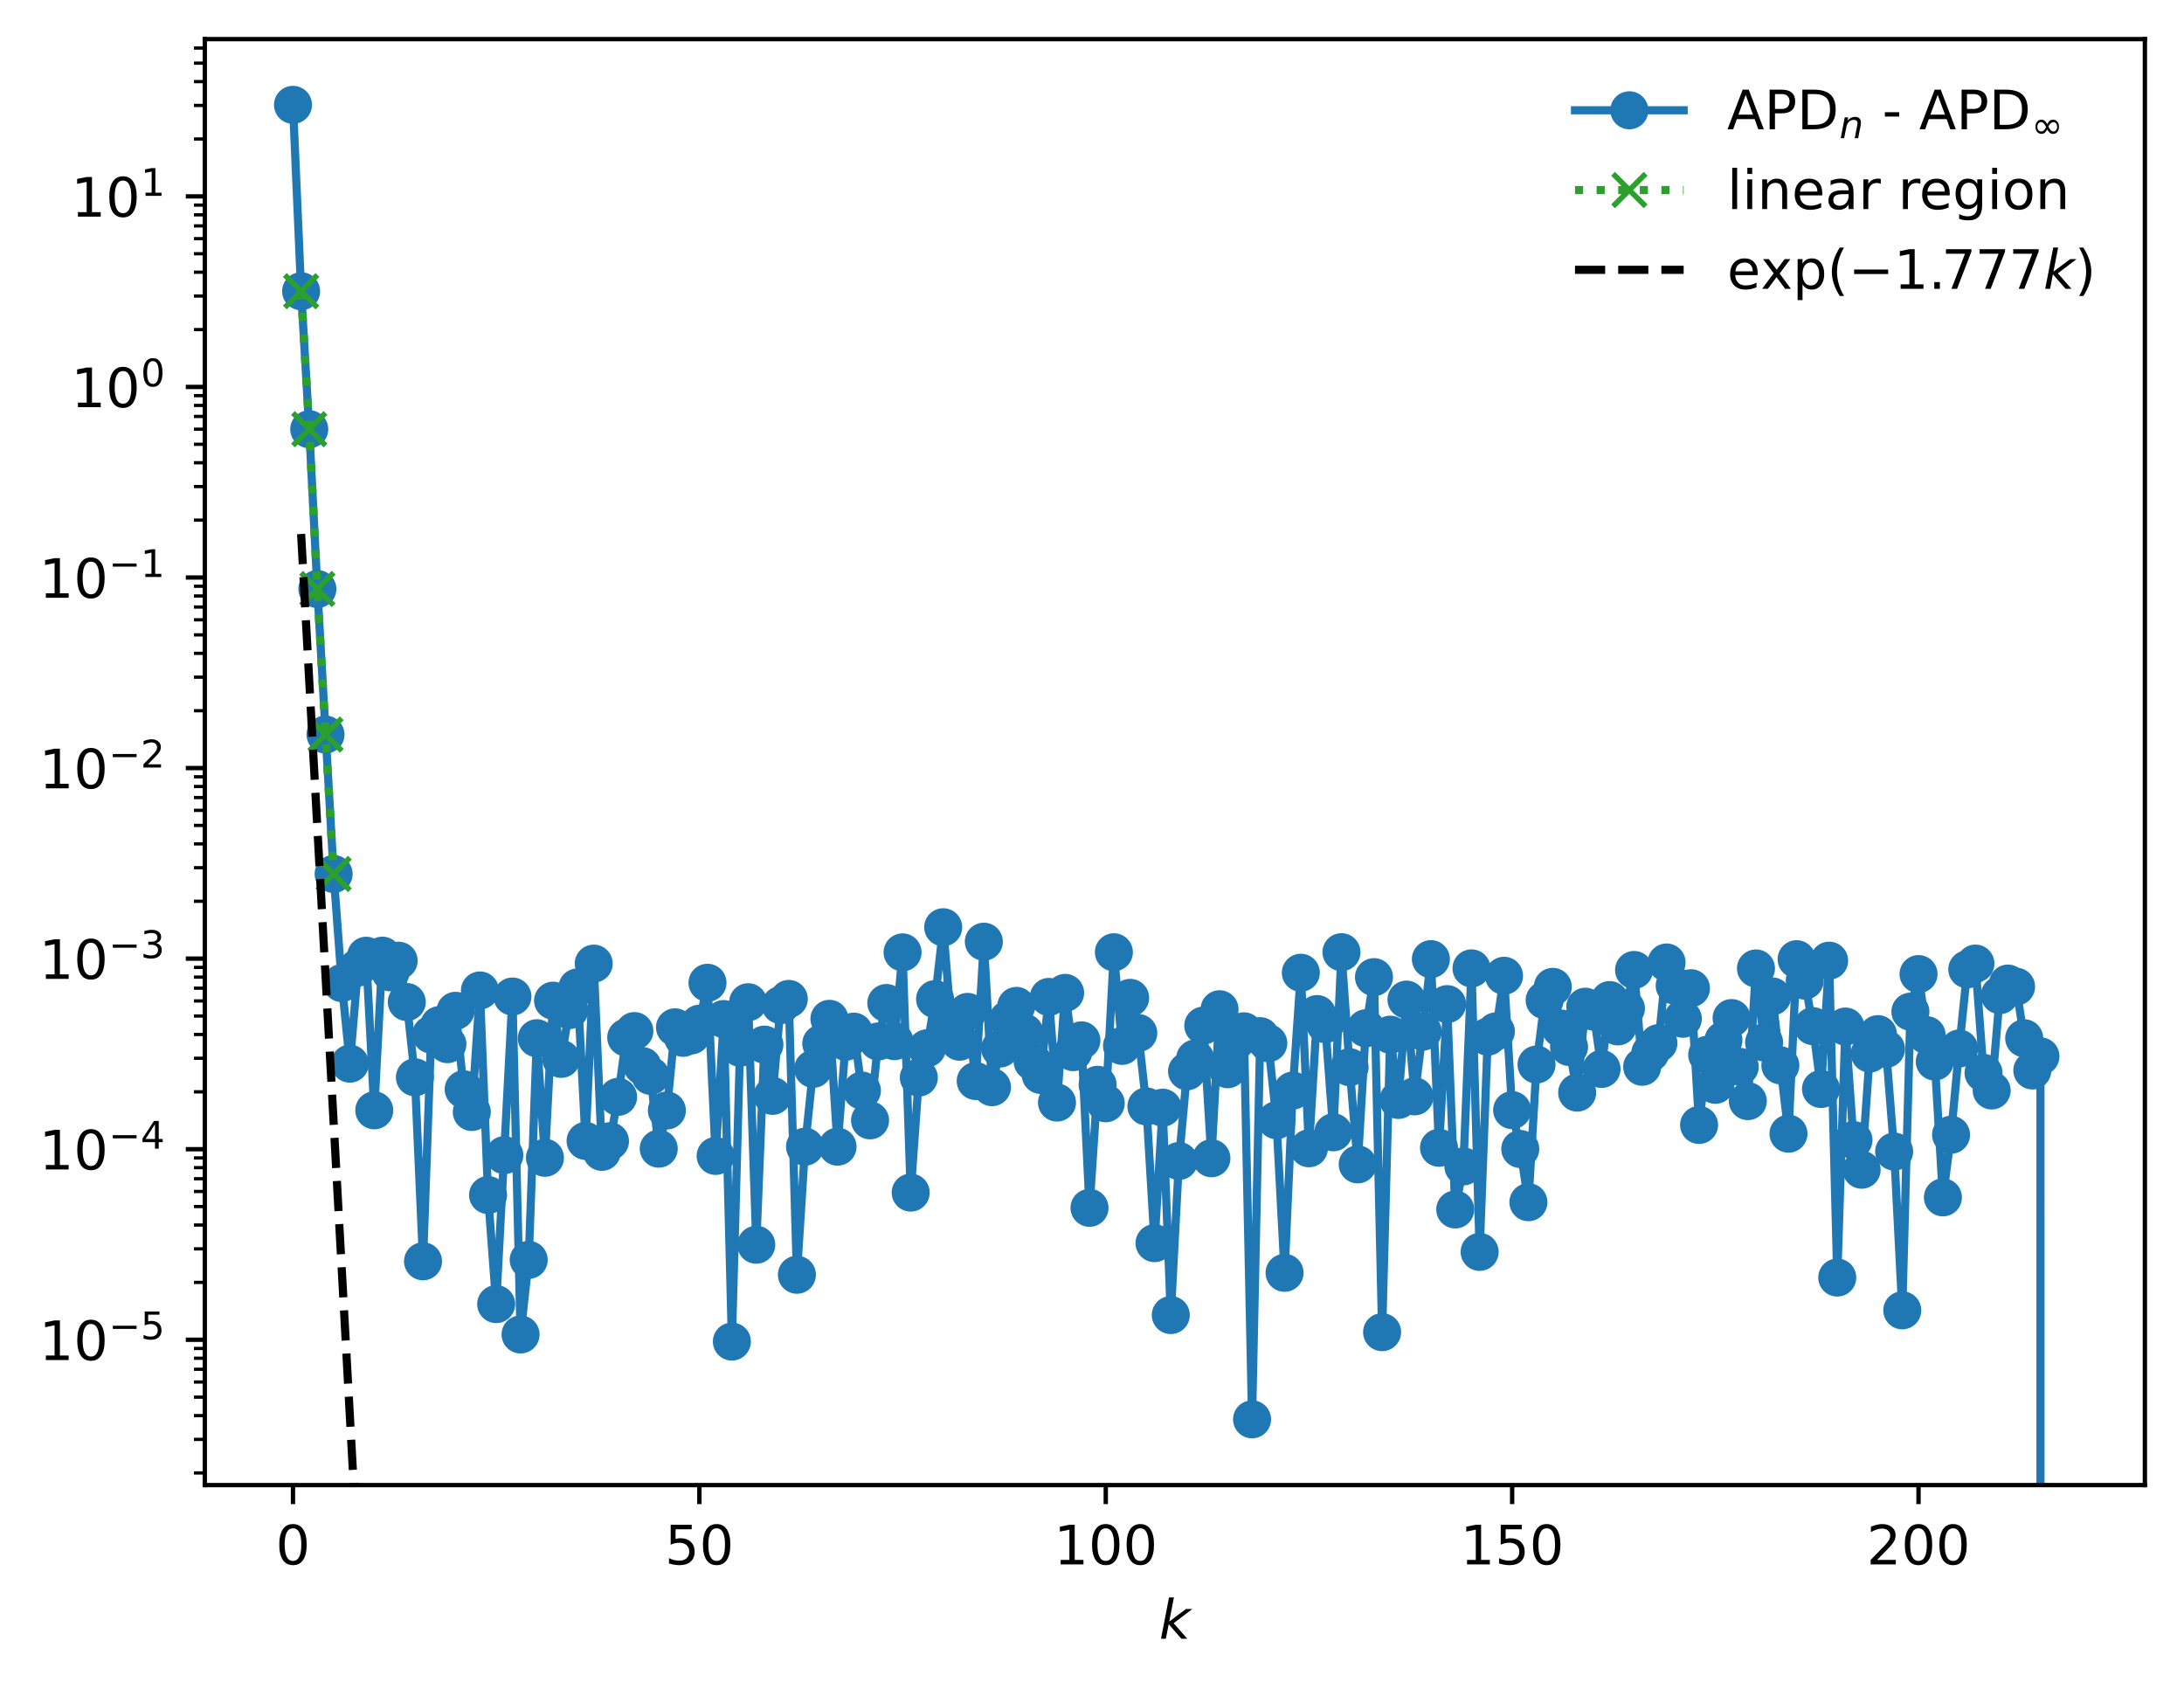 <?xml version="1.0" encoding="utf-8" standalone="no"?>
<!DOCTYPE svg PUBLIC "-//W3C//DTD SVG 1.1//EN"
  "http://www.w3.org/Graphics/SVG/1.1/DTD/svg11.dtd">
<!-- Created with matplotlib (https://matplotlib.org/) -->
<svg height="310.868pt" version="1.1" viewBox="0 0 402.02 310.868" width="402.02pt" xmlns="http://www.w3.org/2000/svg" xmlns:xlink="http://www.w3.org/1999/xlink">
 <defs>
  <style type="text/css">
*{stroke-linecap:butt;stroke-linejoin:round;}
  </style>
 </defs>
 <g id="figure_1">
  <g id="patch_1">
   <path d="M 0 310.868 
L 402.02 310.868 
L 402.02 0 
L 0 0 
z
" style="fill:#ffffff;"/>
  </g>
  <g id="axes_1">
   <g id="patch_2">
    <path d="M 37.7 273.312 
L 394.82 273.312 
L 394.82 7.2 
L 37.7 7.2 
z
" style="fill:#ffffff;"/>
   </g>
   <g id="matplotlib.axis_1">
    <g id="xtick_1">
     <g id="line2d_1">
      <defs>
       <path d="M 0 0 
L 0 3.5 
" id="m91dd1217e8" style="stroke:#000000;stroke-width:0.8;"/>
      </defs>
      <g>
       <use style="stroke:#000000;stroke-width:0.8;" x="53.933" xlink:href="#m91dd1217e8" y="273.312"/>
      </g>
     </g>
     <g id="text_1">
      <!-- 0 -->
      <defs>
       <path d="M 31.781 66.406 
Q 24.172 66.406 20.328 58.906 
Q 16.5 51.422 16.5 36.375 
Q 16.5 21.391 20.328 13.891 
Q 24.172 6.391 31.781 6.391 
Q 39.453 6.391 43.281 13.891 
Q 47.125 21.391 47.125 36.375 
Q 47.125 51.422 43.281 58.906 
Q 39.453 66.406 31.781 66.406 
z
M 31.781 74.219 
Q 44.047 74.219 50.516 64.516 
Q 56.984 54.828 56.984 36.375 
Q 56.984 17.969 50.516 8.266 
Q 44.047 -1.422 31.781 -1.422 
Q 19.531 -1.422 13.062 8.266 
Q 6.594 17.969 6.594 36.375 
Q 6.594 54.828 13.062 64.516 
Q 19.531 74.219 31.781 74.219 
z
" id="DejaVuSans-48"/>
      </defs>
      <g transform="translate(50.751 287.91)scale(0.1 -0.1)">
       <use xlink:href="#DejaVuSans-48"/>
      </g>
     </g>
    </g>
    <g id="xtick_2">
     <g id="line2d_2">
      <g>
       <use style="stroke:#000000;stroke-width:0.8;" x="128.738" xlink:href="#m91dd1217e8" y="273.312"/>
      </g>
     </g>
     <g id="text_2">
      <!-- 50 -->
      <defs>
       <path d="M 10.797 72.906 
L 49.516 72.906 
L 49.516 64.594 
L 19.828 64.594 
L 19.828 46.734 
Q 21.969 47.469 24.109 47.828 
Q 26.266 48.188 28.422 48.188 
Q 40.625 48.188 47.75 41.5 
Q 54.891 34.812 54.891 23.391 
Q 54.891 11.625 47.562 5.094 
Q 40.234 -1.422 26.906 -1.422 
Q 22.312 -1.422 17.547 -0.641 
Q 12.797 0.141 7.719 1.703 
L 7.719 11.625 
Q 12.109 9.234 16.797 8.062 
Q 21.484 6.891 26.703 6.891 
Q 35.156 6.891 40.078 11.328 
Q 45.016 15.766 45.016 23.391 
Q 45.016 31 40.078 35.438 
Q 35.156 39.891 26.703 39.891 
Q 22.75 39.891 18.812 39.016 
Q 14.891 38.141 10.797 36.281 
z
" id="DejaVuSans-53"/>
      </defs>
      <g transform="translate(122.375 287.91)scale(0.1 -0.1)">
       <use xlink:href="#DejaVuSans-53"/>
       <use x="63.623" xlink:href="#DejaVuSans-48"/>
      </g>
     </g>
    </g>
    <g id="xtick_3">
     <g id="line2d_3">
      <g>
       <use style="stroke:#000000;stroke-width:0.8;" x="203.543" xlink:href="#m91dd1217e8" y="273.312"/>
      </g>
     </g>
     <g id="text_3">
      <!-- 100 -->
      <defs>
       <path d="M 12.406 8.297 
L 28.516 8.297 
L 28.516 63.922 
L 10.984 60.406 
L 10.984 69.391 
L 28.422 72.906 
L 38.281 72.906 
L 38.281 8.297 
L 54.391 8.297 
L 54.391 0 
L 12.406 0 
z
" id="DejaVuSans-49"/>
      </defs>
      <g transform="translate(193.999 287.91)scale(0.1 -0.1)">
       <use xlink:href="#DejaVuSans-49"/>
       <use x="63.623" xlink:href="#DejaVuSans-48"/>
       <use x="127.246" xlink:href="#DejaVuSans-48"/>
      </g>
     </g>
    </g>
    <g id="xtick_4">
     <g id="line2d_4">
      <g>
       <use style="stroke:#000000;stroke-width:0.8;" x="278.348" xlink:href="#m91dd1217e8" y="273.312"/>
      </g>
     </g>
     <g id="text_4">
      <!-- 150 -->
      <g transform="translate(268.805 287.91)scale(0.1 -0.1)">
       <use xlink:href="#DejaVuSans-49"/>
       <use x="63.623" xlink:href="#DejaVuSans-53"/>
       <use x="127.246" xlink:href="#DejaVuSans-48"/>
      </g>
     </g>
    </g>
    <g id="xtick_5">
     <g id="line2d_5">
      <g>
       <use style="stroke:#000000;stroke-width:0.8;" x="353.154" xlink:href="#m91dd1217e8" y="273.312"/>
      </g>
     </g>
     <g id="text_5">
      <!-- 200 -->
      <defs>
       <path d="M 19.188 8.297 
L 53.609 8.297 
L 53.609 0 
L 7.328 0 
L 7.328 8.297 
Q 12.938 14.109 22.625 23.891 
Q 32.328 33.688 34.812 36.531 
Q 39.547 41.844 41.422 45.531 
Q 43.312 49.219 43.312 52.781 
Q 43.312 58.594 39.234 62.25 
Q 35.156 65.922 28.609 65.922 
Q 23.969 65.922 18.812 64.312 
Q 13.672 62.703 7.812 59.422 
L 7.812 69.391 
Q 13.766 71.781 18.938 73 
Q 24.125 74.219 28.422 74.219 
Q 39.75 74.219 46.484 68.547 
Q 53.219 62.891 53.219 53.422 
Q 53.219 48.922 51.531 44.891 
Q 49.859 40.875 45.406 35.406 
Q 44.188 33.984 37.641 27.219 
Q 31.109 20.453 19.188 8.297 
z
" id="DejaVuSans-50"/>
      </defs>
      <g transform="translate(343.61 287.91)scale(0.1 -0.1)">
       <use xlink:href="#DejaVuSans-50"/>
       <use x="63.623" xlink:href="#DejaVuSans-48"/>
       <use x="127.246" xlink:href="#DejaVuSans-48"/>
      </g>
     </g>
    </g>
    <g id="text_6">
     <!-- $ k $ -->
     <defs>
      <path d="M 18.312 75.984 
L 27.297 75.984 
L 18.703 31.688 
L 49.516 54.688 
L 61.188 54.688 
L 26.812 28.516 
L 51.906 0 
L 41.016 0 
L 17.672 26.703 
L 12.5 0 
L 3.516 0 
z
" id="DejaVuSans-Oblique-107"/>
     </defs>
     <g transform="translate(213.36 301.589)scale(0.1 -0.1)">
      <use transform="translate(0 0.016)" xlink:href="#DejaVuSans-Oblique-107"/>
     </g>
    </g>
   </g>
   <g id="matplotlib.axis_2">
    <g id="ytick_1">
     <g id="line2d_6">
      <defs>
       <path d="M 0 0 
L -3.5 0 
" id="m1d11761c83" style="stroke:#000000;stroke-width:0.8;"/>
      </defs>
      <g>
       <use style="stroke:#000000;stroke-width:0.8;" x="37.7" xlink:href="#m1d11761c83" y="246.569"/>
      </g>
     </g>
     <g id="text_7">
      <!-- $\mathdefault{10^{-5}}$ -->
      <defs>
       <path d="M 10.594 35.5 
L 73.188 35.5 
L 73.188 27.203 
L 10.594 27.203 
z
" id="DejaVuSans-8722"/>
      </defs>
      <g transform="translate(7.2 250.368)scale(0.1 -0.1)">
       <use transform="translate(0 0.684)" xlink:href="#DejaVuSans-49"/>
       <use transform="translate(63.623 0.684)" xlink:href="#DejaVuSans-48"/>
       <use transform="translate(128.203 38.966)scale(0.7)" xlink:href="#DejaVuSans-8722"/>
       <use transform="translate(186.855 38.966)scale(0.7)" xlink:href="#DejaVuSans-53"/>
      </g>
     </g>
    </g>
    <g id="ytick_2">
     <g id="line2d_7">
      <g>
       <use style="stroke:#000000;stroke-width:0.8;" x="37.7" xlink:href="#m1d11761c83" y="211.498"/>
      </g>
     </g>
     <g id="text_8">
      <!-- $\mathdefault{10^{-4}}$ -->
      <defs>
       <path d="M 37.797 64.312 
L 12.891 25.391 
L 37.797 25.391 
z
M 35.203 72.906 
L 47.609 72.906 
L 47.609 25.391 
L 58.016 25.391 
L 58.016 17.188 
L 47.609 17.188 
L 47.609 0 
L 37.797 0 
L 37.797 17.188 
L 4.891 17.188 
L 4.891 26.703 
z
" id="DejaVuSans-52"/>
      </defs>
      <g transform="translate(7.2 215.297)scale(0.1 -0.1)">
       <use transform="translate(0 0.684)" xlink:href="#DejaVuSans-49"/>
       <use transform="translate(63.623 0.684)" xlink:href="#DejaVuSans-48"/>
       <use transform="translate(128.203 38.966)scale(0.7)" xlink:href="#DejaVuSans-8722"/>
       <use transform="translate(186.855 38.966)scale(0.7)" xlink:href="#DejaVuSans-52"/>
      </g>
     </g>
    </g>
    <g id="ytick_3">
     <g id="line2d_8">
      <g>
       <use style="stroke:#000000;stroke-width:0.8;" x="37.7" xlink:href="#m1d11761c83" y="176.426"/>
      </g>
     </g>
     <g id="text_9">
      <!-- $\mathdefault{10^{-3}}$ -->
      <defs>
       <path d="M 40.578 39.312 
Q 47.656 37.797 51.625 33 
Q 55.609 28.219 55.609 21.188 
Q 55.609 10.406 48.188 4.484 
Q 40.766 -1.422 27.094 -1.422 
Q 22.516 -1.422 17.656 -0.516 
Q 12.797 0.391 7.625 2.203 
L 7.625 11.719 
Q 11.719 9.328 16.594 8.109 
Q 21.484 6.891 26.812 6.891 
Q 36.078 6.891 40.938 10.547 
Q 45.797 14.203 45.797 21.188 
Q 45.797 27.641 41.281 31.266 
Q 36.766 34.906 28.719 34.906 
L 20.219 34.906 
L 20.219 43.016 
L 29.109 43.016 
Q 36.375 43.016 40.234 45.922 
Q 44.094 48.828 44.094 54.297 
Q 44.094 59.906 40.109 62.906 
Q 36.141 65.922 28.719 65.922 
Q 24.656 65.922 20.016 65.031 
Q 15.375 64.156 9.812 62.312 
L 9.812 71.094 
Q 15.438 72.656 20.344 73.438 
Q 25.25 74.219 29.594 74.219 
Q 40.828 74.219 47.359 69.109 
Q 53.906 64.016 53.906 55.328 
Q 53.906 49.266 50.438 45.094 
Q 46.969 40.922 40.578 39.312 
z
" id="DejaVuSans-51"/>
      </defs>
      <g transform="translate(7.2 180.225)scale(0.1 -0.1)">
       <use transform="translate(0 0.766)" xlink:href="#DejaVuSans-49"/>
       <use transform="translate(63.623 0.766)" xlink:href="#DejaVuSans-48"/>
       <use transform="translate(128.203 39.047)scale(0.7)" xlink:href="#DejaVuSans-8722"/>
       <use transform="translate(186.855 39.047)scale(0.7)" xlink:href="#DejaVuSans-51"/>
      </g>
     </g>
    </g>
    <g id="ytick_4">
     <g id="line2d_9">
      <g>
       <use style="stroke:#000000;stroke-width:0.8;" x="37.7" xlink:href="#m1d11761c83" y="141.354"/>
      </g>
     </g>
     <g id="text_10">
      <!-- $\mathdefault{10^{-2}}$ -->
      <g transform="translate(7.2 145.154)scale(0.1 -0.1)">
       <use transform="translate(0 0.766)" xlink:href="#DejaVuSans-49"/>
       <use transform="translate(63.623 0.766)" xlink:href="#DejaVuSans-48"/>
       <use transform="translate(128.203 39.047)scale(0.7)" xlink:href="#DejaVuSans-8722"/>
       <use transform="translate(186.855 39.047)scale(0.7)" xlink:href="#DejaVuSans-50"/>
      </g>
     </g>
    </g>
    <g id="ytick_5">
     <g id="line2d_10">
      <g>
       <use style="stroke:#000000;stroke-width:0.8;" x="37.7" xlink:href="#m1d11761c83" y="106.283"/>
      </g>
     </g>
     <g id="text_11">
      <!-- $\mathdefault{10^{-1}}$ -->
      <g transform="translate(7.2 110.082)scale(0.1 -0.1)">
       <use transform="translate(0 0.684)" xlink:href="#DejaVuSans-49"/>
       <use transform="translate(63.623 0.684)" xlink:href="#DejaVuSans-48"/>
       <use transform="translate(128.203 38.966)scale(0.7)" xlink:href="#DejaVuSans-8722"/>
       <use transform="translate(186.855 38.966)scale(0.7)" xlink:href="#DejaVuSans-49"/>
      </g>
     </g>
    </g>
    <g id="ytick_6">
     <g id="line2d_11">
      <g>
       <use style="stroke:#000000;stroke-width:0.8;" x="37.7" xlink:href="#m1d11761c83" y="71.211"/>
      </g>
     </g>
     <g id="text_12">
      <!-- $\mathdefault{10^{0}}$ -->
      <g transform="translate(13.1 75.01)scale(0.1 -0.1)">
       <use transform="translate(0 0.766)" xlink:href="#DejaVuSans-49"/>
       <use transform="translate(63.623 0.766)" xlink:href="#DejaVuSans-48"/>
       <use transform="translate(128.203 39.047)scale(0.7)" xlink:href="#DejaVuSans-48"/>
      </g>
     </g>
    </g>
    <g id="ytick_7">
     <g id="line2d_12">
      <g>
       <use style="stroke:#000000;stroke-width:0.8;" x="37.7" xlink:href="#m1d11761c83" y="36.139"/>
      </g>
     </g>
     <g id="text_13">
      <!-- $\mathdefault{10^{1}}$ -->
      <g transform="translate(13.1 39.939)scale(0.1 -0.1)">
       <use transform="translate(0 0.684)" xlink:href="#DejaVuSans-49"/>
       <use transform="translate(63.623 0.684)" xlink:href="#DejaVuSans-48"/>
       <use transform="translate(128.203 38.966)scale(0.7)" xlink:href="#DejaVuSans-49"/>
      </g>
     </g>
    </g>
    <g id="ytick_8">
     <g id="line2d_13">
      <defs>
       <path d="M 0 0 
L -2 0 
" id="m7b963aff16" style="stroke:#000000;stroke-width:0.6;"/>
      </defs>
      <g>
       <use style="stroke:#000000;stroke-width:0.6;" x="37.7" xlink:href="#m7b963aff16" y="271.083"/>
      </g>
     </g>
    </g>
    <g id="ytick_9">
     <g id="line2d_14">
      <g>
       <use style="stroke:#000000;stroke-width:0.6;" x="37.7" xlink:href="#m7b963aff16" y="264.907"/>
      </g>
     </g>
    </g>
    <g id="ytick_10">
     <g id="line2d_15">
      <g>
       <use style="stroke:#000000;stroke-width:0.6;" x="37.7" xlink:href="#m7b963aff16" y="260.526"/>
      </g>
     </g>
    </g>
    <g id="ytick_11">
     <g id="line2d_16">
      <g>
       <use style="stroke:#000000;stroke-width:0.6;" x="37.7" xlink:href="#m7b963aff16" y="257.127"/>
      </g>
     </g>
    </g>
    <g id="ytick_12">
     <g id="line2d_17">
      <g>
       <use style="stroke:#000000;stroke-width:0.6;" x="37.7" xlink:href="#m7b963aff16" y="254.35"/>
      </g>
     </g>
    </g>
    <g id="ytick_13">
     <g id="line2d_18">
      <g>
       <use style="stroke:#000000;stroke-width:0.6;" x="37.7" xlink:href="#m7b963aff16" y="252.002"/>
      </g>
     </g>
    </g>
    <g id="ytick_14">
     <g id="line2d_19">
      <g>
       <use style="stroke:#000000;stroke-width:0.6;" x="37.7" xlink:href="#m7b963aff16" y="249.968"/>
      </g>
     </g>
    </g>
    <g id="ytick_15">
     <g id="line2d_20">
      <g>
       <use style="stroke:#000000;stroke-width:0.6;" x="37.7" xlink:href="#m7b963aff16" y="248.174"/>
      </g>
     </g>
    </g>
    <g id="ytick_16">
     <g id="line2d_21">
      <g>
       <use style="stroke:#000000;stroke-width:0.6;" x="37.7" xlink:href="#m7b963aff16" y="236.012"/>
      </g>
     </g>
    </g>
    <g id="ytick_17">
     <g id="line2d_22">
      <g>
       <use style="stroke:#000000;stroke-width:0.6;" x="37.7" xlink:href="#m7b963aff16" y="229.836"/>
      </g>
     </g>
    </g>
    <g id="ytick_18">
     <g id="line2d_23">
      <g>
       <use style="stroke:#000000;stroke-width:0.6;" x="37.7" xlink:href="#m7b963aff16" y="225.454"/>
      </g>
     </g>
    </g>
    <g id="ytick_19">
     <g id="line2d_24">
      <g>
       <use style="stroke:#000000;stroke-width:0.6;" x="37.7" xlink:href="#m7b963aff16" y="222.055"/>
      </g>
     </g>
    </g>
    <g id="ytick_20">
     <g id="line2d_25">
      <g>
       <use style="stroke:#000000;stroke-width:0.6;" x="37.7" xlink:href="#m7b963aff16" y="219.278"/>
      </g>
     </g>
    </g>
    <g id="ytick_21">
     <g id="line2d_26">
      <g>
       <use style="stroke:#000000;stroke-width:0.6;" x="37.7" xlink:href="#m7b963aff16" y="216.93"/>
      </g>
     </g>
    </g>
    <g id="ytick_22">
     <g id="line2d_27">
      <g>
       <use style="stroke:#000000;stroke-width:0.6;" x="37.7" xlink:href="#m7b963aff16" y="214.896"/>
      </g>
     </g>
    </g>
    <g id="ytick_23">
     <g id="line2d_28">
      <g>
       <use style="stroke:#000000;stroke-width:0.6;" x="37.7" xlink:href="#m7b963aff16" y="213.102"/>
      </g>
     </g>
    </g>
    <g id="ytick_24">
     <g id="line2d_29">
      <g>
       <use style="stroke:#000000;stroke-width:0.6;" x="37.7" xlink:href="#m7b963aff16" y="200.94"/>
      </g>
     </g>
    </g>
    <g id="ytick_25">
     <g id="line2d_30">
      <g>
       <use style="stroke:#000000;stroke-width:0.6;" x="37.7" xlink:href="#m7b963aff16" y="194.764"/>
      </g>
     </g>
    </g>
    <g id="ytick_26">
     <g id="line2d_31">
      <g>
       <use style="stroke:#000000;stroke-width:0.6;" x="37.7" xlink:href="#m7b963aff16" y="190.382"/>
      </g>
     </g>
    </g>
    <g id="ytick_27">
     <g id="line2d_32">
      <g>
       <use style="stroke:#000000;stroke-width:0.6;" x="37.7" xlink:href="#m7b963aff16" y="186.984"/>
      </g>
     </g>
    </g>
    <g id="ytick_28">
     <g id="line2d_33">
      <g>
       <use style="stroke:#000000;stroke-width:0.6;" x="37.7" xlink:href="#m7b963aff16" y="184.206"/>
      </g>
     </g>
    </g>
    <g id="ytick_29">
     <g id="line2d_34">
      <g>
       <use style="stroke:#000000;stroke-width:0.6;" x="37.7" xlink:href="#m7b963aff16" y="181.859"/>
      </g>
     </g>
    </g>
    <g id="ytick_30">
     <g id="line2d_35">
      <g>
       <use style="stroke:#000000;stroke-width:0.6;" x="37.7" xlink:href="#m7b963aff16" y="179.825"/>
      </g>
     </g>
    </g>
    <g id="ytick_31">
     <g id="line2d_36">
      <g>
       <use style="stroke:#000000;stroke-width:0.6;" x="37.7" xlink:href="#m7b963aff16" y="178.031"/>
      </g>
     </g>
    </g>
    <g id="ytick_32">
     <g id="line2d_37">
      <g>
       <use style="stroke:#000000;stroke-width:0.6;" x="37.7" xlink:href="#m7b963aff16" y="165.868"/>
      </g>
     </g>
    </g>
    <g id="ytick_33">
     <g id="line2d_38">
      <g>
       <use style="stroke:#000000;stroke-width:0.6;" x="37.7" xlink:href="#m7b963aff16" y="159.692"/>
      </g>
     </g>
    </g>
    <g id="ytick_34">
     <g id="line2d_39">
      <g>
       <use style="stroke:#000000;stroke-width:0.6;" x="37.7" xlink:href="#m7b963aff16" y="155.311"/>
      </g>
     </g>
    </g>
    <g id="ytick_35">
     <g id="line2d_40">
      <g>
       <use style="stroke:#000000;stroke-width:0.6;" x="37.7" xlink:href="#m7b963aff16" y="151.912"/>
      </g>
     </g>
    </g>
    <g id="ytick_36">
     <g id="line2d_41">
      <g>
       <use style="stroke:#000000;stroke-width:0.6;" x="37.7" xlink:href="#m7b963aff16" y="149.135"/>
      </g>
     </g>
    </g>
    <g id="ytick_37">
     <g id="line2d_42">
      <g>
       <use style="stroke:#000000;stroke-width:0.6;" x="37.7" xlink:href="#m7b963aff16" y="146.787"/>
      </g>
     </g>
    </g>
    <g id="ytick_38">
     <g id="line2d_43">
      <g>
       <use style="stroke:#000000;stroke-width:0.6;" x="37.7" xlink:href="#m7b963aff16" y="144.753"/>
      </g>
     </g>
    </g>
    <g id="ytick_39">
     <g id="line2d_44">
      <g>
       <use style="stroke:#000000;stroke-width:0.6;" x="37.7" xlink:href="#m7b963aff16" y="142.959"/>
      </g>
     </g>
    </g>
    <g id="ytick_40">
     <g id="line2d_45">
      <g>
       <use style="stroke:#000000;stroke-width:0.6;" x="37.7" xlink:href="#m7b963aff16" y="130.797"/>
      </g>
     </g>
    </g>
    <g id="ytick_41">
     <g id="line2d_46">
      <g>
       <use style="stroke:#000000;stroke-width:0.6;" x="37.7" xlink:href="#m7b963aff16" y="124.621"/>
      </g>
     </g>
    </g>
    <g id="ytick_42">
     <g id="line2d_47">
      <g>
       <use style="stroke:#000000;stroke-width:0.6;" x="37.7" xlink:href="#m7b963aff16" y="120.239"/>
      </g>
     </g>
    </g>
    <g id="ytick_43">
     <g id="line2d_48">
      <g>
       <use style="stroke:#000000;stroke-width:0.6;" x="37.7" xlink:href="#m7b963aff16" y="116.84"/>
      </g>
     </g>
    </g>
    <g id="ytick_44">
     <g id="line2d_49">
      <g>
       <use style="stroke:#000000;stroke-width:0.6;" x="37.7" xlink:href="#m7b963aff16" y="114.063"/>
      </g>
     </g>
    </g>
    <g id="ytick_45">
     <g id="line2d_50">
      <g>
       <use style="stroke:#000000;stroke-width:0.6;" x="37.7" xlink:href="#m7b963aff16" y="111.715"/>
      </g>
     </g>
    </g>
    <g id="ytick_46">
     <g id="line2d_51">
      <g>
       <use style="stroke:#000000;stroke-width:0.6;" x="37.7" xlink:href="#m7b963aff16" y="109.681"/>
      </g>
     </g>
    </g>
    <g id="ytick_47">
     <g id="line2d_52">
      <g>
       <use style="stroke:#000000;stroke-width:0.6;" x="37.7" xlink:href="#m7b963aff16" y="107.887"/>
      </g>
     </g>
    </g>
    <g id="ytick_48">
     <g id="line2d_53">
      <g>
       <use style="stroke:#000000;stroke-width:0.6;" x="37.7" xlink:href="#m7b963aff16" y="95.725"/>
      </g>
     </g>
    </g>
    <g id="ytick_49">
     <g id="line2d_54">
      <g>
       <use style="stroke:#000000;stroke-width:0.6;" x="37.7" xlink:href="#m7b963aff16" y="89.549"/>
      </g>
     </g>
    </g>
    <g id="ytick_50">
     <g id="line2d_55">
      <g>
       <use style="stroke:#000000;stroke-width:0.6;" x="37.7" xlink:href="#m7b963aff16" y="85.167"/>
      </g>
     </g>
    </g>
    <g id="ytick_51">
     <g id="line2d_56">
      <g>
       <use style="stroke:#000000;stroke-width:0.6;" x="37.7" xlink:href="#m7b963aff16" y="81.769"/>
      </g>
     </g>
    </g>
    <g id="ytick_52">
     <g id="line2d_57">
      <g>
       <use style="stroke:#000000;stroke-width:0.6;" x="37.7" xlink:href="#m7b963aff16" y="78.992"/>
      </g>
     </g>
    </g>
    <g id="ytick_53">
     <g id="line2d_58">
      <g>
       <use style="stroke:#000000;stroke-width:0.6;" x="37.7" xlink:href="#m7b963aff16" y="76.644"/>
      </g>
     </g>
    </g>
    <g id="ytick_54">
     <g id="line2d_59">
      <g>
       <use style="stroke:#000000;stroke-width:0.6;" x="37.7" xlink:href="#m7b963aff16" y="74.61"/>
      </g>
     </g>
    </g>
    <g id="ytick_55">
     <g id="line2d_60">
      <g>
       <use style="stroke:#000000;stroke-width:0.6;" x="37.7" xlink:href="#m7b963aff16" y="72.816"/>
      </g>
     </g>
    </g>
    <g id="ytick_56">
     <g id="line2d_61">
      <g>
       <use style="stroke:#000000;stroke-width:0.6;" x="37.7" xlink:href="#m7b963aff16" y="60.653"/>
      </g>
     </g>
    </g>
    <g id="ytick_57">
     <g id="line2d_62">
      <g>
       <use style="stroke:#000000;stroke-width:0.6;" x="37.7" xlink:href="#m7b963aff16" y="54.478"/>
      </g>
     </g>
    </g>
    <g id="ytick_58">
     <g id="line2d_63">
      <g>
       <use style="stroke:#000000;stroke-width:0.6;" x="37.7" xlink:href="#m7b963aff16" y="50.096"/>
      </g>
     </g>
    </g>
    <g id="ytick_59">
     <g id="line2d_64">
      <g>
       <use style="stroke:#000000;stroke-width:0.6;" x="37.7" xlink:href="#m7b963aff16" y="46.697"/>
      </g>
     </g>
    </g>
    <g id="ytick_60">
     <g id="line2d_65">
      <g>
       <use style="stroke:#000000;stroke-width:0.6;" x="37.7" xlink:href="#m7b963aff16" y="43.92"/>
      </g>
     </g>
    </g>
    <g id="ytick_61">
     <g id="line2d_66">
      <g>
       <use style="stroke:#000000;stroke-width:0.6;" x="37.7" xlink:href="#m7b963aff16" y="41.572"/>
      </g>
     </g>
    </g>
    <g id="ytick_62">
     <g id="line2d_67">
      <g>
       <use style="stroke:#000000;stroke-width:0.6;" x="37.7" xlink:href="#m7b963aff16" y="39.538"/>
      </g>
     </g>
    </g>
    <g id="ytick_63">
     <g id="line2d_68">
      <g>
       <use style="stroke:#000000;stroke-width:0.6;" x="37.7" xlink:href="#m7b963aff16" y="37.744"/>
      </g>
     </g>
    </g>
    <g id="ytick_64">
     <g id="line2d_69">
      <g>
       <use style="stroke:#000000;stroke-width:0.6;" x="37.7" xlink:href="#m7b963aff16" y="25.582"/>
      </g>
     </g>
    </g>
    <g id="ytick_65">
     <g id="line2d_70">
      <g>
       <use style="stroke:#000000;stroke-width:0.6;" x="37.7" xlink:href="#m7b963aff16" y="19.406"/>
      </g>
     </g>
    </g>
    <g id="ytick_66">
     <g id="line2d_71">
      <g>
       <use style="stroke:#000000;stroke-width:0.6;" x="37.7" xlink:href="#m7b963aff16" y="15.024"/>
      </g>
     </g>
    </g>
    <g id="ytick_67">
     <g id="line2d_72">
      <g>
       <use style="stroke:#000000;stroke-width:0.6;" x="37.7" xlink:href="#m7b963aff16" y="11.625"/>
      </g>
     </g>
    </g>
    <g id="ytick_68">
     <g id="line2d_73">
      <g>
       <use style="stroke:#000000;stroke-width:0.6;" x="37.7" xlink:href="#m7b963aff16" y="8.848"/>
      </g>
     </g>
    </g>
   </g>
   <g id="line2d_74">
    <path clip-path="url(#pe6a5939261)" d="M 53.933 19.296 
L 55.429 53.599 
L 56.925 78.997 
L 58.421 108.404 
L 61.413 160.845 
L 62.909 180.926 
L 64.405 195.753 
L 65.902 178.074 
L 67.398 175.893 
L 68.894 204.343 
L 70.39 175.88 
L 71.886 178.951 
L 73.382 176.81 
L 74.878 184.413 
L 76.374 198.269 
L 77.87 232.127 
L 79.366 190.395 
L 80.863 188.66 
L 82.359 192.166 
L 83.855 186.028 
L 85.351 200.47 
L 86.847 204.653 
L 88.343 182.284 
L 89.839 219.933 
L 91.335 240.005 
L 94.328 183.398 
L 95.824 245.593 
L 97.32 231.867 
L 98.816 191.076 
L 100.312 213.077 
L 101.808 184.163 
L 103.304 194.877 
L 104.8 185.897 
L 106.296 181.727 
L 107.792 209.971 
L 109.289 177.343 
L 110.785 211.988 
L 112.281 210.029 
L 113.777 201.863 
L 115.273 190.939 
L 116.769 189.754 
L 118.265 196.206 
L 119.761 198.009 
L 121.257 211.4 
L 122.754 204.368 
L 124.25 189.069 
L 125.746 190.999 
L 127.242 190.559 
L 128.738 188.405 
L 130.234 180.87 
L 131.73 212.735 
L 133.226 187.543 
L 134.722 246.9 
L 136.218 192.825 
L 137.715 184.449 
L 139.211 229.08 
L 140.707 192.252 
L 142.203 201.686 
L 143.699 184.98 
L 145.195 183.84 
L 146.691 234.603 
L 148.187 211.034 
L 149.683 196.714 
L 152.676 187.503 
L 154.172 211.031 
L 155.668 191.734 
L 157.164 189.863 
L 158.66 200.712 
L 160.156 206.189 
L 161.652 191.67 
L 163.148 184.593 
L 164.644 191.613 
L 166.141 175.275 
L 167.637 219.484 
L 169.133 198.315 
L 170.629 192.924 
L 172.125 183.871 
L 173.621 170.65 
L 175.117 188.899 
L 176.613 191.717 
L 178.109 186.228 
L 179.605 198.953 
L 181.102 173.308 
L 182.598 200.088 
L 184.094 192.965 
L 185.59 187.581 
L 187.086 185.122 
L 188.582 190.038 
L 190.078 195.379 
L 191.574 197.835 
L 193.07 183.474 
L 194.566 202.914 
L 196.063 182.73 
L 197.559 193.637 
L 199.055 191.467 
L 200.551 222.288 
L 202.047 199.647 
L 203.543 203.046 
L 205.039 175.252 
L 206.535 192.486 
L 208.031 183.645 
L 209.528 190.118 
L 211.024 203.626 
L 212.52 228.787 
L 214.016 203.858 
L 215.512 242.021 
L 217.008 213.67 
L 218.504 197.162 
L 220 194.81 
L 221.496 188.756 
L 222.992 213.16 
L 224.489 185.742 
L 225.985 196.78 
L 227.481 191.621 
L 228.977 189.801 
L 230.473 261.216 
L 231.969 190.692 
L 233.465 191.996 
L 234.961 206.168 
L 236.457 234.247 
L 237.954 200.711 
L 239.45 179.024 
L 240.946 211.328 
L 242.442 186.626 
L 243.938 188.481 
L 245.434 208.39 
L 246.93 175.239 
L 248.426 196.404 
L 249.922 214.291 
L 251.418 189.244 
L 252.915 179.829 
L 254.411 245.17 
L 255.907 190.423 
L 257.403 202.436 
L 258.899 183.966 
L 260.395 201.768 
L 261.891 189.861 
L 263.387 176.518 
L 264.883 211.234 
L 266.379 184.798 
L 267.876 222.588 
L 269.372 214.668 
L 270.868 178.218 
L 272.364 230.397 
L 273.86 190.792 
L 275.356 189.82 
L 276.852 179.579 
L 278.348 204.307 
L 279.844 211.459 
L 281.341 221.253 
L 282.837 195.916 
L 284.333 184.075 
L 285.829 181.618 
L 287.325 189.279 
L 288.821 192.675 
L 290.317 201.084 
L 291.813 185.276 
L 293.309 186.173 
L 294.805 196.73 
L 296.302 184.051 
L 297.798 188.9 
L 299.294 185.588 
L 300.79 178.514 
L 302.286 196.327 
L 303.782 193.786 
L 305.278 191.98 
L 306.774 177.136 
L 308.27 181.394 
L 309.766 187.489 
L 311.263 181.872 
L 312.759 207.033 
L 314.255 194.128 
L 315.751 199.651 
L 317.247 191.443 
L 318.743 187.363 
L 320.239 196.34 
L 321.735 202.65 
L 323.231 178.229 
L 324.728 191.859 
L 326.224 183.377 
L 329.216 208.641 
L 330.712 176.527 
L 332.208 180.472 
L 333.704 188.85 
L 335.2 200.418 
L 336.696 176.804 
L 338.192 235.121 
L 339.689 188.924 
L 341.185 209.82 
L 342.681 215.274 
L 344.177 193.888 
L 345.673 190.319 
L 347.169 193.037 
L 348.665 211.931 
L 350.161 241.152 
L 351.657 186.185 
L 353.154 179.268 
L 354.65 190.514 
L 356.146 195.372 
L 357.642 220.364 
L 359.138 208.84 
L 360.634 192.964 
L 362.13 178.393 
L 363.626 177.335 
L 365.122 197.459 
L 366.618 200.687 
L 368.115 183.143 
L 369.611 181.018 
L 371.107 181.584 
L 372.603 191.078 
L 374.099 197.007 
L 375.595 194.403 
L 375.6 311.868 
L 375.6 311.868 
" style="fill:none;stroke:#1f77b4;stroke-linecap:square;stroke-width:1.5;"/>
    <defs>
     <path d="M 0 3 
C 0.796 3 1.559 2.684 2.121 2.121 
C 2.684 1.559 3 0.796 3 0 
C 3 -0.796 2.684 -1.559 2.121 -2.121 
C 1.559 -2.684 0.796 -3 0 -3 
C -0.796 -3 -1.559 -2.684 -2.121 -2.121 
C -2.684 -1.559 -3 -0.796 -3 0 
C -3 0.796 -2.684 1.559 -2.121 2.121 
C -1.559 2.684 -0.796 3 0 3 
z
" id="m6b39d4121b" style="stroke:#1f77b4;"/>
    </defs>
    <g clip-path="url(#pe6a5939261)">
     <use style="fill:#1f77b4;stroke:#1f77b4;" x="53.933" xlink:href="#m6b39d4121b" y="19.296"/>
     <use style="fill:#1f77b4;stroke:#1f77b4;" x="55.429" xlink:href="#m6b39d4121b" y="53.599"/>
     <use style="fill:#1f77b4;stroke:#1f77b4;" x="56.925" xlink:href="#m6b39d4121b" y="78.997"/>
     <use style="fill:#1f77b4;stroke:#1f77b4;" x="58.421" xlink:href="#m6b39d4121b" y="108.404"/>
     <use style="fill:#1f77b4;stroke:#1f77b4;" x="59.917" xlink:href="#m6b39d4121b" y="135.185"/>
     <use style="fill:#1f77b4;stroke:#1f77b4;" x="61.413" xlink:href="#m6b39d4121b" y="160.845"/>
     <use style="fill:#1f77b4;stroke:#1f77b4;" x="62.909" xlink:href="#m6b39d4121b" y="180.926"/>
     <use style="fill:#1f77b4;stroke:#1f77b4;" x="64.405" xlink:href="#m6b39d4121b" y="195.753"/>
     <use style="fill:#1f77b4;stroke:#1f77b4;" x="65.902" xlink:href="#m6b39d4121b" y="178.074"/>
     <use style="fill:#1f77b4;stroke:#1f77b4;" x="67.398" xlink:href="#m6b39d4121b" y="175.893"/>
     <use style="fill:#1f77b4;stroke:#1f77b4;" x="68.894" xlink:href="#m6b39d4121b" y="204.343"/>
     <use style="fill:#1f77b4;stroke:#1f77b4;" x="70.39" xlink:href="#m6b39d4121b" y="175.88"/>
     <use style="fill:#1f77b4;stroke:#1f77b4;" x="71.886" xlink:href="#m6b39d4121b" y="178.951"/>
     <use style="fill:#1f77b4;stroke:#1f77b4;" x="73.382" xlink:href="#m6b39d4121b" y="176.81"/>
     <use style="fill:#1f77b4;stroke:#1f77b4;" x="74.878" xlink:href="#m6b39d4121b" y="184.413"/>
     <use style="fill:#1f77b4;stroke:#1f77b4;" x="76.374" xlink:href="#m6b39d4121b" y="198.269"/>
     <use style="fill:#1f77b4;stroke:#1f77b4;" x="77.87" xlink:href="#m6b39d4121b" y="232.127"/>
     <use style="fill:#1f77b4;stroke:#1f77b4;" x="79.366" xlink:href="#m6b39d4121b" y="190.395"/>
     <use style="fill:#1f77b4;stroke:#1f77b4;" x="80.863" xlink:href="#m6b39d4121b" y="188.66"/>
     <use style="fill:#1f77b4;stroke:#1f77b4;" x="82.359" xlink:href="#m6b39d4121b" y="192.166"/>
     <use style="fill:#1f77b4;stroke:#1f77b4;" x="83.855" xlink:href="#m6b39d4121b" y="186.028"/>
     <use style="fill:#1f77b4;stroke:#1f77b4;" x="85.351" xlink:href="#m6b39d4121b" y="200.47"/>
     <use style="fill:#1f77b4;stroke:#1f77b4;" x="86.847" xlink:href="#m6b39d4121b" y="204.653"/>
     <use style="fill:#1f77b4;stroke:#1f77b4;" x="88.343" xlink:href="#m6b39d4121b" y="182.284"/>
     <use style="fill:#1f77b4;stroke:#1f77b4;" x="89.839" xlink:href="#m6b39d4121b" y="219.933"/>
     <use style="fill:#1f77b4;stroke:#1f77b4;" x="91.335" xlink:href="#m6b39d4121b" y="240.005"/>
     <use style="fill:#1f77b4;stroke:#1f77b4;" x="92.831" xlink:href="#m6b39d4121b" y="212.59"/>
     <use style="fill:#1f77b4;stroke:#1f77b4;" x="94.328" xlink:href="#m6b39d4121b" y="183.398"/>
     <use style="fill:#1f77b4;stroke:#1f77b4;" x="95.824" xlink:href="#m6b39d4121b" y="245.593"/>
     <use style="fill:#1f77b4;stroke:#1f77b4;" x="97.32" xlink:href="#m6b39d4121b" y="231.867"/>
     <use style="fill:#1f77b4;stroke:#1f77b4;" x="98.816" xlink:href="#m6b39d4121b" y="191.076"/>
     <use style="fill:#1f77b4;stroke:#1f77b4;" x="100.312" xlink:href="#m6b39d4121b" y="213.077"/>
     <use style="fill:#1f77b4;stroke:#1f77b4;" x="101.808" xlink:href="#m6b39d4121b" y="184.163"/>
     <use style="fill:#1f77b4;stroke:#1f77b4;" x="103.304" xlink:href="#m6b39d4121b" y="194.877"/>
     <use style="fill:#1f77b4;stroke:#1f77b4;" x="104.8" xlink:href="#m6b39d4121b" y="185.897"/>
     <use style="fill:#1f77b4;stroke:#1f77b4;" x="106.296" xlink:href="#m6b39d4121b" y="181.727"/>
     <use style="fill:#1f77b4;stroke:#1f77b4;" x="107.792" xlink:href="#m6b39d4121b" y="209.971"/>
     <use style="fill:#1f77b4;stroke:#1f77b4;" x="109.289" xlink:href="#m6b39d4121b" y="177.343"/>
     <use style="fill:#1f77b4;stroke:#1f77b4;" x="110.785" xlink:href="#m6b39d4121b" y="211.988"/>
     <use style="fill:#1f77b4;stroke:#1f77b4;" x="112.281" xlink:href="#m6b39d4121b" y="210.029"/>
     <use style="fill:#1f77b4;stroke:#1f77b4;" x="113.777" xlink:href="#m6b39d4121b" y="201.863"/>
     <use style="fill:#1f77b4;stroke:#1f77b4;" x="115.273" xlink:href="#m6b39d4121b" y="190.939"/>
     <use style="fill:#1f77b4;stroke:#1f77b4;" x="116.769" xlink:href="#m6b39d4121b" y="189.754"/>
     <use style="fill:#1f77b4;stroke:#1f77b4;" x="118.265" xlink:href="#m6b39d4121b" y="196.206"/>
     <use style="fill:#1f77b4;stroke:#1f77b4;" x="119.761" xlink:href="#m6b39d4121b" y="198.009"/>
     <use style="fill:#1f77b4;stroke:#1f77b4;" x="121.257" xlink:href="#m6b39d4121b" y="211.4"/>
     <use style="fill:#1f77b4;stroke:#1f77b4;" x="122.754" xlink:href="#m6b39d4121b" y="204.368"/>
     <use style="fill:#1f77b4;stroke:#1f77b4;" x="124.25" xlink:href="#m6b39d4121b" y="189.069"/>
     <use style="fill:#1f77b4;stroke:#1f77b4;" x="125.746" xlink:href="#m6b39d4121b" y="190.999"/>
     <use style="fill:#1f77b4;stroke:#1f77b4;" x="127.242" xlink:href="#m6b39d4121b" y="190.559"/>
     <use style="fill:#1f77b4;stroke:#1f77b4;" x="128.738" xlink:href="#m6b39d4121b" y="188.405"/>
     <use style="fill:#1f77b4;stroke:#1f77b4;" x="130.234" xlink:href="#m6b39d4121b" y="180.87"/>
     <use style="fill:#1f77b4;stroke:#1f77b4;" x="131.73" xlink:href="#m6b39d4121b" y="212.735"/>
     <use style="fill:#1f77b4;stroke:#1f77b4;" x="133.226" xlink:href="#m6b39d4121b" y="187.543"/>
     <use style="fill:#1f77b4;stroke:#1f77b4;" x="134.722" xlink:href="#m6b39d4121b" y="246.9"/>
     <use style="fill:#1f77b4;stroke:#1f77b4;" x="136.218" xlink:href="#m6b39d4121b" y="192.825"/>
     <use style="fill:#1f77b4;stroke:#1f77b4;" x="137.715" xlink:href="#m6b39d4121b" y="184.449"/>
     <use style="fill:#1f77b4;stroke:#1f77b4;" x="139.211" xlink:href="#m6b39d4121b" y="229.08"/>
     <use style="fill:#1f77b4;stroke:#1f77b4;" x="140.707" xlink:href="#m6b39d4121b" y="192.252"/>
     <use style="fill:#1f77b4;stroke:#1f77b4;" x="142.203" xlink:href="#m6b39d4121b" y="201.686"/>
     <use style="fill:#1f77b4;stroke:#1f77b4;" x="143.699" xlink:href="#m6b39d4121b" y="184.98"/>
     <use style="fill:#1f77b4;stroke:#1f77b4;" x="145.195" xlink:href="#m6b39d4121b" y="183.84"/>
     <use style="fill:#1f77b4;stroke:#1f77b4;" x="146.691" xlink:href="#m6b39d4121b" y="234.603"/>
     <use style="fill:#1f77b4;stroke:#1f77b4;" x="148.187" xlink:href="#m6b39d4121b" y="211.034"/>
     <use style="fill:#1f77b4;stroke:#1f77b4;" x="149.683" xlink:href="#m6b39d4121b" y="196.714"/>
     <use style="fill:#1f77b4;stroke:#1f77b4;" x="151.179" xlink:href="#m6b39d4121b" y="192.046"/>
     <use style="fill:#1f77b4;stroke:#1f77b4;" x="152.676" xlink:href="#m6b39d4121b" y="187.503"/>
     <use style="fill:#1f77b4;stroke:#1f77b4;" x="154.172" xlink:href="#m6b39d4121b" y="211.031"/>
     <use style="fill:#1f77b4;stroke:#1f77b4;" x="155.668" xlink:href="#m6b39d4121b" y="191.734"/>
     <use style="fill:#1f77b4;stroke:#1f77b4;" x="157.164" xlink:href="#m6b39d4121b" y="189.863"/>
     <use style="fill:#1f77b4;stroke:#1f77b4;" x="158.66" xlink:href="#m6b39d4121b" y="200.712"/>
     <use style="fill:#1f77b4;stroke:#1f77b4;" x="160.156" xlink:href="#m6b39d4121b" y="206.189"/>
     <use style="fill:#1f77b4;stroke:#1f77b4;" x="161.652" xlink:href="#m6b39d4121b" y="191.67"/>
     <use style="fill:#1f77b4;stroke:#1f77b4;" x="163.148" xlink:href="#m6b39d4121b" y="184.593"/>
     <use style="fill:#1f77b4;stroke:#1f77b4;" x="164.644" xlink:href="#m6b39d4121b" y="191.613"/>
     <use style="fill:#1f77b4;stroke:#1f77b4;" x="166.141" xlink:href="#m6b39d4121b" y="175.275"/>
     <use style="fill:#1f77b4;stroke:#1f77b4;" x="167.637" xlink:href="#m6b39d4121b" y="219.484"/>
     <use style="fill:#1f77b4;stroke:#1f77b4;" x="169.133" xlink:href="#m6b39d4121b" y="198.315"/>
     <use style="fill:#1f77b4;stroke:#1f77b4;" x="170.629" xlink:href="#m6b39d4121b" y="192.924"/>
     <use style="fill:#1f77b4;stroke:#1f77b4;" x="172.125" xlink:href="#m6b39d4121b" y="183.871"/>
     <use style="fill:#1f77b4;stroke:#1f77b4;" x="173.621" xlink:href="#m6b39d4121b" y="170.65"/>
     <use style="fill:#1f77b4;stroke:#1f77b4;" x="175.117" xlink:href="#m6b39d4121b" y="188.899"/>
     <use style="fill:#1f77b4;stroke:#1f77b4;" x="176.613" xlink:href="#m6b39d4121b" y="191.717"/>
     <use style="fill:#1f77b4;stroke:#1f77b4;" x="178.109" xlink:href="#m6b39d4121b" y="186.228"/>
     <use style="fill:#1f77b4;stroke:#1f77b4;" x="179.605" xlink:href="#m6b39d4121b" y="198.953"/>
     <use style="fill:#1f77b4;stroke:#1f77b4;" x="181.102" xlink:href="#m6b39d4121b" y="173.308"/>
     <use style="fill:#1f77b4;stroke:#1f77b4;" x="182.598" xlink:href="#m6b39d4121b" y="200.088"/>
     <use style="fill:#1f77b4;stroke:#1f77b4;" x="184.094" xlink:href="#m6b39d4121b" y="192.965"/>
     <use style="fill:#1f77b4;stroke:#1f77b4;" x="185.59" xlink:href="#m6b39d4121b" y="187.581"/>
     <use style="fill:#1f77b4;stroke:#1f77b4;" x="187.086" xlink:href="#m6b39d4121b" y="185.122"/>
     <use style="fill:#1f77b4;stroke:#1f77b4;" x="188.582" xlink:href="#m6b39d4121b" y="190.038"/>
     <use style="fill:#1f77b4;stroke:#1f77b4;" x="190.078" xlink:href="#m6b39d4121b" y="195.379"/>
     <use style="fill:#1f77b4;stroke:#1f77b4;" x="191.574" xlink:href="#m6b39d4121b" y="197.835"/>
     <use style="fill:#1f77b4;stroke:#1f77b4;" x="193.07" xlink:href="#m6b39d4121b" y="183.474"/>
     <use style="fill:#1f77b4;stroke:#1f77b4;" x="194.566" xlink:href="#m6b39d4121b" y="202.914"/>
     <use style="fill:#1f77b4;stroke:#1f77b4;" x="196.063" xlink:href="#m6b39d4121b" y="182.73"/>
     <use style="fill:#1f77b4;stroke:#1f77b4;" x="197.559" xlink:href="#m6b39d4121b" y="193.637"/>
     <use style="fill:#1f77b4;stroke:#1f77b4;" x="199.055" xlink:href="#m6b39d4121b" y="191.467"/>
     <use style="fill:#1f77b4;stroke:#1f77b4;" x="200.551" xlink:href="#m6b39d4121b" y="222.288"/>
     <use style="fill:#1f77b4;stroke:#1f77b4;" x="202.047" xlink:href="#m6b39d4121b" y="199.647"/>
     <use style="fill:#1f77b4;stroke:#1f77b4;" x="203.543" xlink:href="#m6b39d4121b" y="203.046"/>
     <use style="fill:#1f77b4;stroke:#1f77b4;" x="205.039" xlink:href="#m6b39d4121b" y="175.252"/>
     <use style="fill:#1f77b4;stroke:#1f77b4;" x="206.535" xlink:href="#m6b39d4121b" y="192.486"/>
     <use style="fill:#1f77b4;stroke:#1f77b4;" x="208.031" xlink:href="#m6b39d4121b" y="183.645"/>
     <use style="fill:#1f77b4;stroke:#1f77b4;" x="209.528" xlink:href="#m6b39d4121b" y="190.118"/>
     <use style="fill:#1f77b4;stroke:#1f77b4;" x="211.024" xlink:href="#m6b39d4121b" y="203.626"/>
     <use style="fill:#1f77b4;stroke:#1f77b4;" x="212.52" xlink:href="#m6b39d4121b" y="228.787"/>
     <use style="fill:#1f77b4;stroke:#1f77b4;" x="214.016" xlink:href="#m6b39d4121b" y="203.858"/>
     <use style="fill:#1f77b4;stroke:#1f77b4;" x="215.512" xlink:href="#m6b39d4121b" y="242.021"/>
     <use style="fill:#1f77b4;stroke:#1f77b4;" x="217.008" xlink:href="#m6b39d4121b" y="213.67"/>
     <use style="fill:#1f77b4;stroke:#1f77b4;" x="218.504" xlink:href="#m6b39d4121b" y="197.162"/>
     <use style="fill:#1f77b4;stroke:#1f77b4;" x="220" xlink:href="#m6b39d4121b" y="194.81"/>
     <use style="fill:#1f77b4;stroke:#1f77b4;" x="221.496" xlink:href="#m6b39d4121b" y="188.756"/>
     <use style="fill:#1f77b4;stroke:#1f77b4;" x="222.992" xlink:href="#m6b39d4121b" y="213.16"/>
     <use style="fill:#1f77b4;stroke:#1f77b4;" x="224.489" xlink:href="#m6b39d4121b" y="185.742"/>
     <use style="fill:#1f77b4;stroke:#1f77b4;" x="225.985" xlink:href="#m6b39d4121b" y="196.78"/>
     <use style="fill:#1f77b4;stroke:#1f77b4;" x="227.481" xlink:href="#m6b39d4121b" y="191.621"/>
     <use style="fill:#1f77b4;stroke:#1f77b4;" x="228.977" xlink:href="#m6b39d4121b" y="189.801"/>
     <use style="fill:#1f77b4;stroke:#1f77b4;" x="230.473" xlink:href="#m6b39d4121b" y="261.216"/>
     <use style="fill:#1f77b4;stroke:#1f77b4;" x="231.969" xlink:href="#m6b39d4121b" y="190.692"/>
     <use style="fill:#1f77b4;stroke:#1f77b4;" x="233.465" xlink:href="#m6b39d4121b" y="191.996"/>
     <use style="fill:#1f77b4;stroke:#1f77b4;" x="234.961" xlink:href="#m6b39d4121b" y="206.168"/>
     <use style="fill:#1f77b4;stroke:#1f77b4;" x="236.457" xlink:href="#m6b39d4121b" y="234.247"/>
     <use style="fill:#1f77b4;stroke:#1f77b4;" x="237.954" xlink:href="#m6b39d4121b" y="200.711"/>
     <use style="fill:#1f77b4;stroke:#1f77b4;" x="239.45" xlink:href="#m6b39d4121b" y="179.024"/>
     <use style="fill:#1f77b4;stroke:#1f77b4;" x="240.946" xlink:href="#m6b39d4121b" y="211.328"/>
     <use style="fill:#1f77b4;stroke:#1f77b4;" x="242.442" xlink:href="#m6b39d4121b" y="186.626"/>
     <use style="fill:#1f77b4;stroke:#1f77b4;" x="243.938" xlink:href="#m6b39d4121b" y="188.481"/>
     <use style="fill:#1f77b4;stroke:#1f77b4;" x="245.434" xlink:href="#m6b39d4121b" y="208.39"/>
     <use style="fill:#1f77b4;stroke:#1f77b4;" x="246.93" xlink:href="#m6b39d4121b" y="175.239"/>
     <use style="fill:#1f77b4;stroke:#1f77b4;" x="248.426" xlink:href="#m6b39d4121b" y="196.404"/>
     <use style="fill:#1f77b4;stroke:#1f77b4;" x="249.922" xlink:href="#m6b39d4121b" y="214.291"/>
     <use style="fill:#1f77b4;stroke:#1f77b4;" x="251.418" xlink:href="#m6b39d4121b" y="189.244"/>
     <use style="fill:#1f77b4;stroke:#1f77b4;" x="252.915" xlink:href="#m6b39d4121b" y="179.829"/>
     <use style="fill:#1f77b4;stroke:#1f77b4;" x="254.411" xlink:href="#m6b39d4121b" y="245.17"/>
     <use style="fill:#1f77b4;stroke:#1f77b4;" x="255.907" xlink:href="#m6b39d4121b" y="190.423"/>
     <use style="fill:#1f77b4;stroke:#1f77b4;" x="257.403" xlink:href="#m6b39d4121b" y="202.436"/>
     <use style="fill:#1f77b4;stroke:#1f77b4;" x="258.899" xlink:href="#m6b39d4121b" y="183.966"/>
     <use style="fill:#1f77b4;stroke:#1f77b4;" x="260.395" xlink:href="#m6b39d4121b" y="201.768"/>
     <use style="fill:#1f77b4;stroke:#1f77b4;" x="261.891" xlink:href="#m6b39d4121b" y="189.861"/>
     <use style="fill:#1f77b4;stroke:#1f77b4;" x="263.387" xlink:href="#m6b39d4121b" y="176.518"/>
     <use style="fill:#1f77b4;stroke:#1f77b4;" x="264.883" xlink:href="#m6b39d4121b" y="211.234"/>
     <use style="fill:#1f77b4;stroke:#1f77b4;" x="266.379" xlink:href="#m6b39d4121b" y="184.798"/>
     <use style="fill:#1f77b4;stroke:#1f77b4;" x="267.876" xlink:href="#m6b39d4121b" y="222.588"/>
     <use style="fill:#1f77b4;stroke:#1f77b4;" x="269.372" xlink:href="#m6b39d4121b" y="214.668"/>
     <use style="fill:#1f77b4;stroke:#1f77b4;" x="270.868" xlink:href="#m6b39d4121b" y="178.218"/>
     <use style="fill:#1f77b4;stroke:#1f77b4;" x="272.364" xlink:href="#m6b39d4121b" y="230.397"/>
     <use style="fill:#1f77b4;stroke:#1f77b4;" x="273.86" xlink:href="#m6b39d4121b" y="190.792"/>
     <use style="fill:#1f77b4;stroke:#1f77b4;" x="275.356" xlink:href="#m6b39d4121b" y="189.82"/>
     <use style="fill:#1f77b4;stroke:#1f77b4;" x="276.852" xlink:href="#m6b39d4121b" y="179.579"/>
     <use style="fill:#1f77b4;stroke:#1f77b4;" x="278.348" xlink:href="#m6b39d4121b" y="204.307"/>
     <use style="fill:#1f77b4;stroke:#1f77b4;" x="279.844" xlink:href="#m6b39d4121b" y="211.459"/>
     <use style="fill:#1f77b4;stroke:#1f77b4;" x="281.341" xlink:href="#m6b39d4121b" y="221.253"/>
     <use style="fill:#1f77b4;stroke:#1f77b4;" x="282.837" xlink:href="#m6b39d4121b" y="195.916"/>
     <use style="fill:#1f77b4;stroke:#1f77b4;" x="284.333" xlink:href="#m6b39d4121b" y="184.075"/>
     <use style="fill:#1f77b4;stroke:#1f77b4;" x="285.829" xlink:href="#m6b39d4121b" y="181.618"/>
     <use style="fill:#1f77b4;stroke:#1f77b4;" x="287.325" xlink:href="#m6b39d4121b" y="189.279"/>
     <use style="fill:#1f77b4;stroke:#1f77b4;" x="288.821" xlink:href="#m6b39d4121b" y="192.675"/>
     <use style="fill:#1f77b4;stroke:#1f77b4;" x="290.317" xlink:href="#m6b39d4121b" y="201.084"/>
     <use style="fill:#1f77b4;stroke:#1f77b4;" x="291.813" xlink:href="#m6b39d4121b" y="185.276"/>
     <use style="fill:#1f77b4;stroke:#1f77b4;" x="293.309" xlink:href="#m6b39d4121b" y="186.173"/>
     <use style="fill:#1f77b4;stroke:#1f77b4;" x="294.805" xlink:href="#m6b39d4121b" y="196.73"/>
     <use style="fill:#1f77b4;stroke:#1f77b4;" x="296.302" xlink:href="#m6b39d4121b" y="184.051"/>
     <use style="fill:#1f77b4;stroke:#1f77b4;" x="297.798" xlink:href="#m6b39d4121b" y="188.9"/>
     <use style="fill:#1f77b4;stroke:#1f77b4;" x="299.294" xlink:href="#m6b39d4121b" y="185.588"/>
     <use style="fill:#1f77b4;stroke:#1f77b4;" x="300.79" xlink:href="#m6b39d4121b" y="178.514"/>
     <use style="fill:#1f77b4;stroke:#1f77b4;" x="302.286" xlink:href="#m6b39d4121b" y="196.327"/>
     <use style="fill:#1f77b4;stroke:#1f77b4;" x="303.782" xlink:href="#m6b39d4121b" y="193.786"/>
     <use style="fill:#1f77b4;stroke:#1f77b4;" x="305.278" xlink:href="#m6b39d4121b" y="191.98"/>
     <use style="fill:#1f77b4;stroke:#1f77b4;" x="306.774" xlink:href="#m6b39d4121b" y="177.136"/>
     <use style="fill:#1f77b4;stroke:#1f77b4;" x="308.27" xlink:href="#m6b39d4121b" y="181.394"/>
     <use style="fill:#1f77b4;stroke:#1f77b4;" x="309.766" xlink:href="#m6b39d4121b" y="187.489"/>
     <use style="fill:#1f77b4;stroke:#1f77b4;" x="311.263" xlink:href="#m6b39d4121b" y="181.872"/>
     <use style="fill:#1f77b4;stroke:#1f77b4;" x="312.759" xlink:href="#m6b39d4121b" y="207.033"/>
     <use style="fill:#1f77b4;stroke:#1f77b4;" x="314.255" xlink:href="#m6b39d4121b" y="194.128"/>
     <use style="fill:#1f77b4;stroke:#1f77b4;" x="315.751" xlink:href="#m6b39d4121b" y="199.651"/>
     <use style="fill:#1f77b4;stroke:#1f77b4;" x="317.247" xlink:href="#m6b39d4121b" y="191.443"/>
     <use style="fill:#1f77b4;stroke:#1f77b4;" x="318.743" xlink:href="#m6b39d4121b" y="187.363"/>
     <use style="fill:#1f77b4;stroke:#1f77b4;" x="320.239" xlink:href="#m6b39d4121b" y="196.34"/>
     <use style="fill:#1f77b4;stroke:#1f77b4;" x="321.735" xlink:href="#m6b39d4121b" y="202.65"/>
     <use style="fill:#1f77b4;stroke:#1f77b4;" x="323.231" xlink:href="#m6b39d4121b" y="178.229"/>
     <use style="fill:#1f77b4;stroke:#1f77b4;" x="324.728" xlink:href="#m6b39d4121b" y="191.859"/>
     <use style="fill:#1f77b4;stroke:#1f77b4;" x="326.224" xlink:href="#m6b39d4121b" y="183.377"/>
     <use style="fill:#1f77b4;stroke:#1f77b4;" x="327.72" xlink:href="#m6b39d4121b" y="196.066"/>
     <use style="fill:#1f77b4;stroke:#1f77b4;" x="329.216" xlink:href="#m6b39d4121b" y="208.641"/>
     <use style="fill:#1f77b4;stroke:#1f77b4;" x="330.712" xlink:href="#m6b39d4121b" y="176.527"/>
     <use style="fill:#1f77b4;stroke:#1f77b4;" x="332.208" xlink:href="#m6b39d4121b" y="180.472"/>
     <use style="fill:#1f77b4;stroke:#1f77b4;" x="333.704" xlink:href="#m6b39d4121b" y="188.85"/>
     <use style="fill:#1f77b4;stroke:#1f77b4;" x="335.2" xlink:href="#m6b39d4121b" y="200.418"/>
     <use style="fill:#1f77b4;stroke:#1f77b4;" x="336.696" xlink:href="#m6b39d4121b" y="176.804"/>
     <use style="fill:#1f77b4;stroke:#1f77b4;" x="338.192" xlink:href="#m6b39d4121b" y="235.121"/>
     <use style="fill:#1f77b4;stroke:#1f77b4;" x="339.689" xlink:href="#m6b39d4121b" y="188.924"/>
     <use style="fill:#1f77b4;stroke:#1f77b4;" x="341.185" xlink:href="#m6b39d4121b" y="209.82"/>
     <use style="fill:#1f77b4;stroke:#1f77b4;" x="342.681" xlink:href="#m6b39d4121b" y="215.274"/>
     <use style="fill:#1f77b4;stroke:#1f77b4;" x="344.177" xlink:href="#m6b39d4121b" y="193.888"/>
     <use style="fill:#1f77b4;stroke:#1f77b4;" x="345.673" xlink:href="#m6b39d4121b" y="190.319"/>
     <use style="fill:#1f77b4;stroke:#1f77b4;" x="347.169" xlink:href="#m6b39d4121b" y="193.037"/>
     <use style="fill:#1f77b4;stroke:#1f77b4;" x="348.665" xlink:href="#m6b39d4121b" y="211.931"/>
     <use style="fill:#1f77b4;stroke:#1f77b4;" x="350.161" xlink:href="#m6b39d4121b" y="241.152"/>
     <use style="fill:#1f77b4;stroke:#1f77b4;" x="351.657" xlink:href="#m6b39d4121b" y="186.185"/>
     <use style="fill:#1f77b4;stroke:#1f77b4;" x="353.154" xlink:href="#m6b39d4121b" y="179.268"/>
     <use style="fill:#1f77b4;stroke:#1f77b4;" x="354.65" xlink:href="#m6b39d4121b" y="190.514"/>
     <use style="fill:#1f77b4;stroke:#1f77b4;" x="356.146" xlink:href="#m6b39d4121b" y="195.372"/>
     <use style="fill:#1f77b4;stroke:#1f77b4;" x="357.642" xlink:href="#m6b39d4121b" y="220.364"/>
     <use style="fill:#1f77b4;stroke:#1f77b4;" x="359.138" xlink:href="#m6b39d4121b" y="208.84"/>
     <use style="fill:#1f77b4;stroke:#1f77b4;" x="360.634" xlink:href="#m6b39d4121b" y="192.964"/>
     <use style="fill:#1f77b4;stroke:#1f77b4;" x="362.13" xlink:href="#m6b39d4121b" y="178.393"/>
     <use style="fill:#1f77b4;stroke:#1f77b4;" x="363.626" xlink:href="#m6b39d4121b" y="177.335"/>
     <use style="fill:#1f77b4;stroke:#1f77b4;" x="365.122" xlink:href="#m6b39d4121b" y="197.459"/>
     <use style="fill:#1f77b4;stroke:#1f77b4;" x="366.618" xlink:href="#m6b39d4121b" y="200.687"/>
     <use style="fill:#1f77b4;stroke:#1f77b4;" x="368.115" xlink:href="#m6b39d4121b" y="183.143"/>
     <use style="fill:#1f77b4;stroke:#1f77b4;" x="369.611" xlink:href="#m6b39d4121b" y="181.018"/>
     <use style="fill:#1f77b4;stroke:#1f77b4;" x="371.107" xlink:href="#m6b39d4121b" y="181.584"/>
     <use style="fill:#1f77b4;stroke:#1f77b4;" x="372.603" xlink:href="#m6b39d4121b" y="191.078"/>
     <use style="fill:#1f77b4;stroke:#1f77b4;" x="374.099" xlink:href="#m6b39d4121b" y="197.007"/>
     <use style="fill:#1f77b4;stroke:#1f77b4;" x="375.595" xlink:href="#m6b39d4121b" y="194.403"/>
     <use style="fill:#1f77b4;stroke:#1f77b4;" x="376.545" xlink:href="#m6b39d4121b" y="22383.514"/>
    </g>
   </g>
   <g id="line2d_75">
    <path clip-path="url(#pe6a5939261)" d="M 55.429 53.599 
L 56.925 78.997 
L 58.421 108.404 
L 59.917 135.185 
L 61.413 160.845 
" style="fill:none;stroke:#2ca02c;stroke-dasharray:1.5,2.475;stroke-dashoffset:0;stroke-width:1.5;"/>
    <defs>
     <path d="M -3 3 
L 3 -3 
M -3 -3 
L 3 3 
" id="mb6cece2986" style="stroke:#2ca02c;"/>
    </defs>
    <g clip-path="url(#pe6a5939261)">
     <use style="fill:#2ca02c;stroke:#2ca02c;" x="55.429" xlink:href="#mb6cece2986" y="53.599"/>
     <use style="fill:#2ca02c;stroke:#2ca02c;" x="56.925" xlink:href="#mb6cece2986" y="78.997"/>
     <use style="fill:#2ca02c;stroke:#2ca02c;" x="58.421" xlink:href="#mb6cece2986" y="108.404"/>
     <use style="fill:#2ca02c;stroke:#2ca02c;" x="59.917" xlink:href="#mb6cece2986" y="135.185"/>
     <use style="fill:#2ca02c;stroke:#2ca02c;" x="61.413" xlink:href="#mb6cece2986" y="160.845"/>
    </g>
   </g>
   <g id="line2d_76">
    <path clip-path="url(#pe6a5939261)" d="M 55.429 98.279 
L 67.234 311.868 
L 67.234 311.868 
" style="fill:none;stroke:#000000;stroke-dasharray:5.55,2.4;stroke-dashoffset:0;stroke-width:1.5;"/>
   </g>
   <g id="patch_3">
    <path d="M 37.7 273.312 
L 37.7 7.2 
" style="fill:none;stroke:#000000;stroke-linecap:square;stroke-linejoin:miter;stroke-width:0.8;"/>
   </g>
   <g id="patch_4">
    <path d="M 394.82 273.312 
L 394.82 7.2 
" style="fill:none;stroke:#000000;stroke-linecap:square;stroke-linejoin:miter;stroke-width:0.8;"/>
   </g>
   <g id="patch_5">
    <path d="M 37.7 273.312 
L 394.82 273.312 
" style="fill:none;stroke:#000000;stroke-linecap:square;stroke-linejoin:miter;stroke-width:0.8;"/>
   </g>
   <g id="patch_6">
    <path d="M 37.7 7.2 
L 394.82 7.2 
" style="fill:none;stroke:#000000;stroke-linecap:square;stroke-linejoin:miter;stroke-width:0.8;"/>
   </g>
   <g id="legend_1">
    <g id="patch_7">
     <path d="M 287.92 59.256 
L 387.82 59.256 
Q 389.82 59.256 389.82 57.256 
L 389.82 14.2 
Q 389.82 12.2 387.82 12.2 
L 287.92 12.2 
Q 285.92 12.2 285.92 14.2 
L 285.92 57.256 
Q 285.92 59.256 287.92 59.256 
z
" style="fill:#ffffff;opacity:0.8;"/>
    </g>
    <g id="line2d_77">
     <path d="M 289.92 20.298 
L 309.92 20.298 
" style="fill:none;stroke:#1f77b4;stroke-linecap:square;stroke-width:1.5;"/>
    </g>
    <g id="line2d_78">
     <g>
      <use style="fill:#1f77b4;stroke:#1f77b4;" x="299.92" xlink:href="#m6b39d4121b" y="20.298"/>
     </g>
    </g>
    <g id="text_14">
     <!-- APD$_n$ - APD$_\infty$ -->
     <defs>
      <path d="M 34.188 63.188 
L 20.797 26.906 
L 47.609 26.906 
z
M 28.609 72.906 
L 39.797 72.906 
L 67.578 0 
L 57.328 0 
L 50.688 18.703 
L 17.828 18.703 
L 11.188 0 
L 0.781 0 
z
" id="DejaVuSans-65"/>
      <path d="M 19.672 64.797 
L 19.672 37.406 
L 32.078 37.406 
Q 38.969 37.406 42.719 40.969 
Q 46.484 44.531 46.484 51.125 
Q 46.484 57.672 42.719 61.234 
Q 38.969 64.797 32.078 64.797 
z
M 9.812 72.906 
L 32.078 72.906 
Q 44.344 72.906 50.609 67.359 
Q 56.891 61.812 56.891 51.125 
Q 56.891 40.328 50.609 34.812 
Q 44.344 29.297 32.078 29.297 
L 19.672 29.297 
L 19.672 0 
L 9.812 0 
z
" id="DejaVuSans-80"/>
      <path d="M 19.672 64.797 
L 19.672 8.109 
L 31.594 8.109 
Q 46.688 8.109 53.688 14.938 
Q 60.688 21.781 60.688 36.531 
Q 60.688 51.172 53.688 57.984 
Q 46.688 64.797 31.594 64.797 
z
M 9.812 72.906 
L 30.078 72.906 
Q 51.266 72.906 61.172 64.094 
Q 71.094 55.281 71.094 36.531 
Q 71.094 17.672 61.125 8.828 
Q 51.172 0 30.078 0 
L 9.812 0 
z
" id="DejaVuSans-68"/>
      <path d="M 55.719 33.016 
L 49.312 0 
L 40.281 0 
L 46.688 32.672 
Q 47.125 34.969 47.359 36.719 
Q 47.609 38.484 47.609 39.5 
Q 47.609 43.609 45.016 45.891 
Q 42.438 48.188 37.797 48.188 
Q 30.562 48.188 25.344 43.375 
Q 20.125 38.578 18.5 30.328 
L 12.5 0 
L 3.516 0 
L 14.109 54.688 
L 23.094 54.688 
L 21.297 46.094 
Q 25.047 50.828 30.312 53.406 
Q 35.594 56 41.406 56 
Q 48.641 56 52.609 52.094 
Q 56.594 48.188 56.594 41.109 
Q 56.594 39.359 56.375 37.359 
Q 56.156 35.359 55.719 33.016 
z
" id="DejaVuSans-Oblique-110"/>
      <path id="DejaVuSans-32"/>
      <path d="M 4.891 31.391 
L 31.203 31.391 
L 31.203 23.391 
L 4.891 23.391 
z
" id="DejaVuSans-45"/>
      <path d="M 45.562 17.047 
Q 44.047 18.797 41.656 22.906 
Q 38.375 17.047 35.5 14.453 
Q 31.891 11.328 26.266 11.328 
Q 19.672 11.328 15.328 16.266 
Q 10.75 21.438 10.75 29.984 
Q 10.75 38.188 15.328 43.75 
Q 19.438 48.688 26.375 48.688 
Q 29.938 48.688 32.562 47.219 
Q 35.641 45.609 37.75 42.828 
Q 39.703 40.328 41.656 36.969 
Q 44.922 42.828 47.797 45.406 
Q 51.422 48.531 57.031 48.531 
Q 63.625 48.531 67.969 43.609 
Q 72.562 38.422 72.562 29.891 
Q 72.562 21.688 67.969 16.109 
Q 63.875 11.188 56.938 11.188 
Q 53.375 11.188 50.734 12.641 
Q 48.094 13.969 45.562 17.047 
z
M 25.734 17.719 
Q 33.797 17.719 38.625 29.438 
Q 32.422 42.234 25.734 42.234 
Q 20.844 42.234 18.359 38.719 
Q 15.672 34.969 15.672 29.984 
Q 15.672 24.516 18.359 21.141 
Q 21.094 17.719 25.734 17.719 
z
M 57.562 42.141 
Q 50.297 42.141 44.672 30.422 
Q 50.828 17.625 57.562 17.625 
Q 62.453 17.625 64.938 21.141 
Q 67.625 24.906 67.625 29.891 
Q 67.625 35.359 64.938 38.719 
Q 62.203 42.141 57.562 42.141 
z
" id="DejaVuSans-8734"/>
     </defs>
     <g transform="translate(317.92 23.798)scale(0.1 -0.1)">
      <use transform="translate(0 0.094)" xlink:href="#DejaVuSans-65"/>
      <use transform="translate(68.408 0.094)" xlink:href="#DejaVuSans-80"/>
      <use transform="translate(128.711 0.094)" xlink:href="#DejaVuSans-68"/>
      <use transform="translate(206.67 -16.312)scale(0.7)" xlink:href="#DejaVuSans-Oblique-110"/>
      <use transform="translate(253.77 0.094)" xlink:href="#DejaVuSans-32"/>
      <use transform="translate(285.557 0.094)" xlink:href="#DejaVuSans-45"/>
      <use transform="translate(321.641 0.094)" xlink:href="#DejaVuSans-32"/>
      <use transform="translate(353.428 0.094)" xlink:href="#DejaVuSans-65"/>
      <use transform="translate(421.836 0.094)" xlink:href="#DejaVuSans-80"/>
      <use transform="translate(482.139 0.094)" xlink:href="#DejaVuSans-68"/>
      <use transform="translate(560.098 -16.312)scale(0.7)" xlink:href="#DejaVuSans-8734"/>
     </g>
    </g>
    <g id="line2d_79">
     <path d="M 289.92 34.977 
L 309.92 34.977 
" style="fill:none;stroke:#2ca02c;stroke-dasharray:1.5,2.475;stroke-dashoffset:0;stroke-width:1.5;"/>
    </g>
    <g id="line2d_80">
     <g>
      <use style="fill:#2ca02c;stroke:#2ca02c;" x="299.92" xlink:href="#mb6cece2986" y="34.977"/>
     </g>
    </g>
    <g id="text_15">
     <!-- linear region -->
     <defs>
      <path d="M 9.422 75.984 
L 18.406 75.984 
L 18.406 0 
L 9.422 0 
z
" id="DejaVuSans-108"/>
      <path d="M 9.422 54.688 
L 18.406 54.688 
L 18.406 0 
L 9.422 0 
z
M 9.422 75.984 
L 18.406 75.984 
L 18.406 64.594 
L 9.422 64.594 
z
" id="DejaVuSans-105"/>
      <path d="M 54.891 33.016 
L 54.891 0 
L 45.906 0 
L 45.906 32.719 
Q 45.906 40.484 42.875 44.328 
Q 39.844 48.188 33.797 48.188 
Q 26.516 48.188 22.312 43.547 
Q 18.109 38.922 18.109 30.906 
L 18.109 0 
L 9.078 0 
L 9.078 54.688 
L 18.109 54.688 
L 18.109 46.188 
Q 21.344 51.125 25.703 53.562 
Q 30.078 56 35.797 56 
Q 45.219 56 50.047 50.172 
Q 54.891 44.344 54.891 33.016 
z
" id="DejaVuSans-110"/>
      <path d="M 56.203 29.594 
L 56.203 25.203 
L 14.891 25.203 
Q 15.484 15.922 20.484 11.062 
Q 25.484 6.203 34.422 6.203 
Q 39.594 6.203 44.453 7.469 
Q 49.312 8.734 54.109 11.281 
L 54.109 2.781 
Q 49.266 0.734 44.188 -0.344 
Q 39.109 -1.422 33.891 -1.422 
Q 20.797 -1.422 13.156 6.188 
Q 5.516 13.812 5.516 26.812 
Q 5.516 40.234 12.766 48.109 
Q 20.016 56 32.328 56 
Q 43.359 56 49.781 48.891 
Q 56.203 41.797 56.203 29.594 
z
M 47.219 32.234 
Q 47.125 39.594 43.094 43.984 
Q 39.062 48.391 32.422 48.391 
Q 24.906 48.391 20.391 44.141 
Q 15.875 39.891 15.188 32.172 
z
" id="DejaVuSans-101"/>
      <path d="M 34.281 27.484 
Q 23.391 27.484 19.188 25 
Q 14.984 22.516 14.984 16.5 
Q 14.984 11.719 18.141 8.906 
Q 21.297 6.109 26.703 6.109 
Q 34.188 6.109 38.703 11.406 
Q 43.219 16.703 43.219 25.484 
L 43.219 27.484 
z
M 52.203 31.203 
L 52.203 0 
L 43.219 0 
L 43.219 8.297 
Q 40.141 3.328 35.547 0.953 
Q 30.953 -1.422 24.312 -1.422 
Q 15.922 -1.422 10.953 3.297 
Q 6 8.016 6 15.922 
Q 6 25.141 12.172 29.828 
Q 18.359 34.516 30.609 34.516 
L 43.219 34.516 
L 43.219 35.406 
Q 43.219 41.609 39.141 45 
Q 35.062 48.391 27.688 48.391 
Q 23 48.391 18.547 47.266 
Q 14.109 46.141 10.016 43.891 
L 10.016 52.203 
Q 14.938 54.109 19.578 55.047 
Q 24.219 56 28.609 56 
Q 40.484 56 46.344 49.844 
Q 52.203 43.703 52.203 31.203 
z
" id="DejaVuSans-97"/>
      <path d="M 41.109 46.297 
Q 39.594 47.172 37.812 47.578 
Q 36.031 48 33.891 48 
Q 26.266 48 22.188 43.047 
Q 18.109 38.094 18.109 28.812 
L 18.109 0 
L 9.078 0 
L 9.078 54.688 
L 18.109 54.688 
L 18.109 46.188 
Q 20.953 51.172 25.484 53.578 
Q 30.031 56 36.531 56 
Q 37.453 56 38.578 55.875 
Q 39.703 55.766 41.062 55.516 
z
" id="DejaVuSans-114"/>
      <path d="M 45.406 27.984 
Q 45.406 37.75 41.375 43.109 
Q 37.359 48.484 30.078 48.484 
Q 22.859 48.484 18.828 43.109 
Q 14.797 37.75 14.797 27.984 
Q 14.797 18.266 18.828 12.891 
Q 22.859 7.516 30.078 7.516 
Q 37.359 7.516 41.375 12.891 
Q 45.406 18.266 45.406 27.984 
z
M 54.391 6.781 
Q 54.391 -7.172 48.188 -13.984 
Q 42 -20.797 29.203 -20.797 
Q 24.469 -20.797 20.266 -20.094 
Q 16.062 -19.391 12.109 -17.922 
L 12.109 -9.188 
Q 16.062 -11.328 19.922 -12.344 
Q 23.781 -13.375 27.781 -13.375 
Q 36.625 -13.375 41.016 -8.766 
Q 45.406 -4.156 45.406 5.172 
L 45.406 9.625 
Q 42.625 4.781 38.281 2.391 
Q 33.938 0 27.875 0 
Q 17.828 0 11.672 7.656 
Q 5.516 15.328 5.516 27.984 
Q 5.516 40.672 11.672 48.328 
Q 17.828 56 27.875 56 
Q 33.938 56 38.281 53.609 
Q 42.625 51.219 45.406 46.391 
L 45.406 54.688 
L 54.391 54.688 
z
" id="DejaVuSans-103"/>
      <path d="M 30.609 48.391 
Q 23.391 48.391 19.188 42.75 
Q 14.984 37.109 14.984 27.297 
Q 14.984 17.484 19.156 11.844 
Q 23.344 6.203 30.609 6.203 
Q 37.797 6.203 41.984 11.859 
Q 46.188 17.531 46.188 27.297 
Q 46.188 37.016 41.984 42.703 
Q 37.797 48.391 30.609 48.391 
z
M 30.609 56 
Q 42.328 56 49.016 48.375 
Q 55.719 40.766 55.719 27.297 
Q 55.719 13.875 49.016 6.219 
Q 42.328 -1.422 30.609 -1.422 
Q 18.844 -1.422 12.172 6.219 
Q 5.516 13.875 5.516 27.297 
Q 5.516 40.766 12.172 48.375 
Q 18.844 56 30.609 56 
z
" id="DejaVuSans-111"/>
     </defs>
     <g transform="translate(317.92 38.477)scale(0.1 -0.1)">
      <use xlink:href="#DejaVuSans-108"/>
      <use x="27.783" xlink:href="#DejaVuSans-105"/>
      <use x="55.566" xlink:href="#DejaVuSans-110"/>
      <use x="118.945" xlink:href="#DejaVuSans-101"/>
      <use x="180.469" xlink:href="#DejaVuSans-97"/>
      <use x="241.748" xlink:href="#DejaVuSans-114"/>
      <use x="282.861" xlink:href="#DejaVuSans-32"/>
      <use x="314.648" xlink:href="#DejaVuSans-114"/>
      <use x="353.512" xlink:href="#DejaVuSans-101"/>
      <use x="415.035" xlink:href="#DejaVuSans-103"/>
      <use x="478.512" xlink:href="#DejaVuSans-105"/>
      <use x="506.295" xlink:href="#DejaVuSans-111"/>
      <use x="567.477" xlink:href="#DejaVuSans-110"/>
     </g>
    </g>
    <g id="line2d_81">
     <path d="M 289.92 49.656 
L 309.92 49.656 
" style="fill:none;stroke:#000000;stroke-dasharray:5.55,2.4;stroke-dashoffset:0;stroke-width:1.5;"/>
    </g>
    <g id="line2d_82"/>
    <g id="text_16">
     <!-- $ \exp(-1.777 k)$ -->
     <defs>
      <path d="M 54.891 54.688 
L 35.109 28.078 
L 55.906 0 
L 45.312 0 
L 29.391 21.484 
L 13.484 0 
L 2.875 0 
L 24.125 28.609 
L 4.688 54.688 
L 15.281 54.688 
L 29.781 35.203 
L 44.281 54.688 
z
" id="DejaVuSans-120"/>
      <path d="M 18.109 8.203 
L 18.109 -20.797 
L 9.078 -20.797 
L 9.078 54.688 
L 18.109 54.688 
L 18.109 46.391 
Q 20.953 51.266 25.266 53.625 
Q 29.594 56 35.594 56 
Q 45.562 56 51.781 48.094 
Q 58.016 40.188 58.016 27.297 
Q 58.016 14.406 51.781 6.484 
Q 45.562 -1.422 35.594 -1.422 
Q 29.594 -1.422 25.266 0.953 
Q 20.953 3.328 18.109 8.203 
z
M 48.688 27.297 
Q 48.688 37.203 44.609 42.844 
Q 40.531 48.484 33.406 48.484 
Q 26.266 48.484 22.188 42.844 
Q 18.109 37.203 18.109 27.297 
Q 18.109 17.391 22.188 11.75 
Q 26.266 6.109 33.406 6.109 
Q 40.531 6.109 44.609 11.75 
Q 48.688 17.391 48.688 27.297 
z
" id="DejaVuSans-112"/>
      <path d="M 31 75.875 
Q 24.469 64.656 21.281 53.656 
Q 18.109 42.672 18.109 31.391 
Q 18.109 20.125 21.312 9.062 
Q 24.516 -2 31 -13.188 
L 23.188 -13.188 
Q 15.875 -1.703 12.234 9.375 
Q 8.594 20.453 8.594 31.391 
Q 8.594 42.281 12.203 53.312 
Q 15.828 64.359 23.188 75.875 
z
" id="DejaVuSans-40"/>
      <path d="M 10.688 12.406 
L 21 12.406 
L 21 0 
L 10.688 0 
z
" id="DejaVuSans-46"/>
      <path d="M 8.203 72.906 
L 55.078 72.906 
L 55.078 68.703 
L 28.609 0 
L 18.312 0 
L 43.219 64.594 
L 8.203 64.594 
z
" id="DejaVuSans-55"/>
      <path d="M 8.016 75.875 
L 15.828 75.875 
Q 23.141 64.359 26.781 53.312 
Q 30.422 42.281 30.422 31.391 
Q 30.422 20.453 26.781 9.375 
Q 23.141 -1.703 15.828 -13.188 
L 8.016 -13.188 
Q 14.5 -2 17.703 9.062 
Q 20.906 20.125 20.906 31.391 
Q 20.906 42.672 17.703 53.656 
Q 14.5 64.656 8.016 75.875 
z
" id="DejaVuSans-41"/>
     </defs>
     <g transform="translate(317.92 53.156)scale(0.1 -0.1)">
      <use transform="translate(0 0.016)" xlink:href="#DejaVuSans-101"/>
      <use transform="translate(61.523 0.016)" xlink:href="#DejaVuSans-120"/>
      <use transform="translate(120.703 0.016)" xlink:href="#DejaVuSans-112"/>
      <use transform="translate(184.18 0.016)" xlink:href="#DejaVuSans-40"/>
      <use transform="translate(223.193 0.016)" xlink:href="#DejaVuSans-8722"/>
      <use transform="translate(306.982 0.016)" xlink:href="#DejaVuSans-49"/>
      <use transform="translate(370.605 0.016)" xlink:href="#DejaVuSans-46"/>
      <use transform="translate(394.643 0.016)" xlink:href="#DejaVuSans-55"/>
      <use transform="translate(456.516 0.016)" xlink:href="#DejaVuSans-55"/>
      <use transform="translate(518.389 0.016)" xlink:href="#DejaVuSans-55"/>
      <use transform="translate(582.012 0.016)" xlink:href="#DejaVuSans-Oblique-107"/>
      <use transform="translate(639.922 0.016)" xlink:href="#DejaVuSans-41"/>
     </g>
    </g>
   </g>
  </g>
 </g>
 <defs>
  <clipPath id="pe6a5939261">
   <rect height="266.112" width="357.12" x="37.7" y="7.2"/>
  </clipPath>
 </defs>
</svg>
